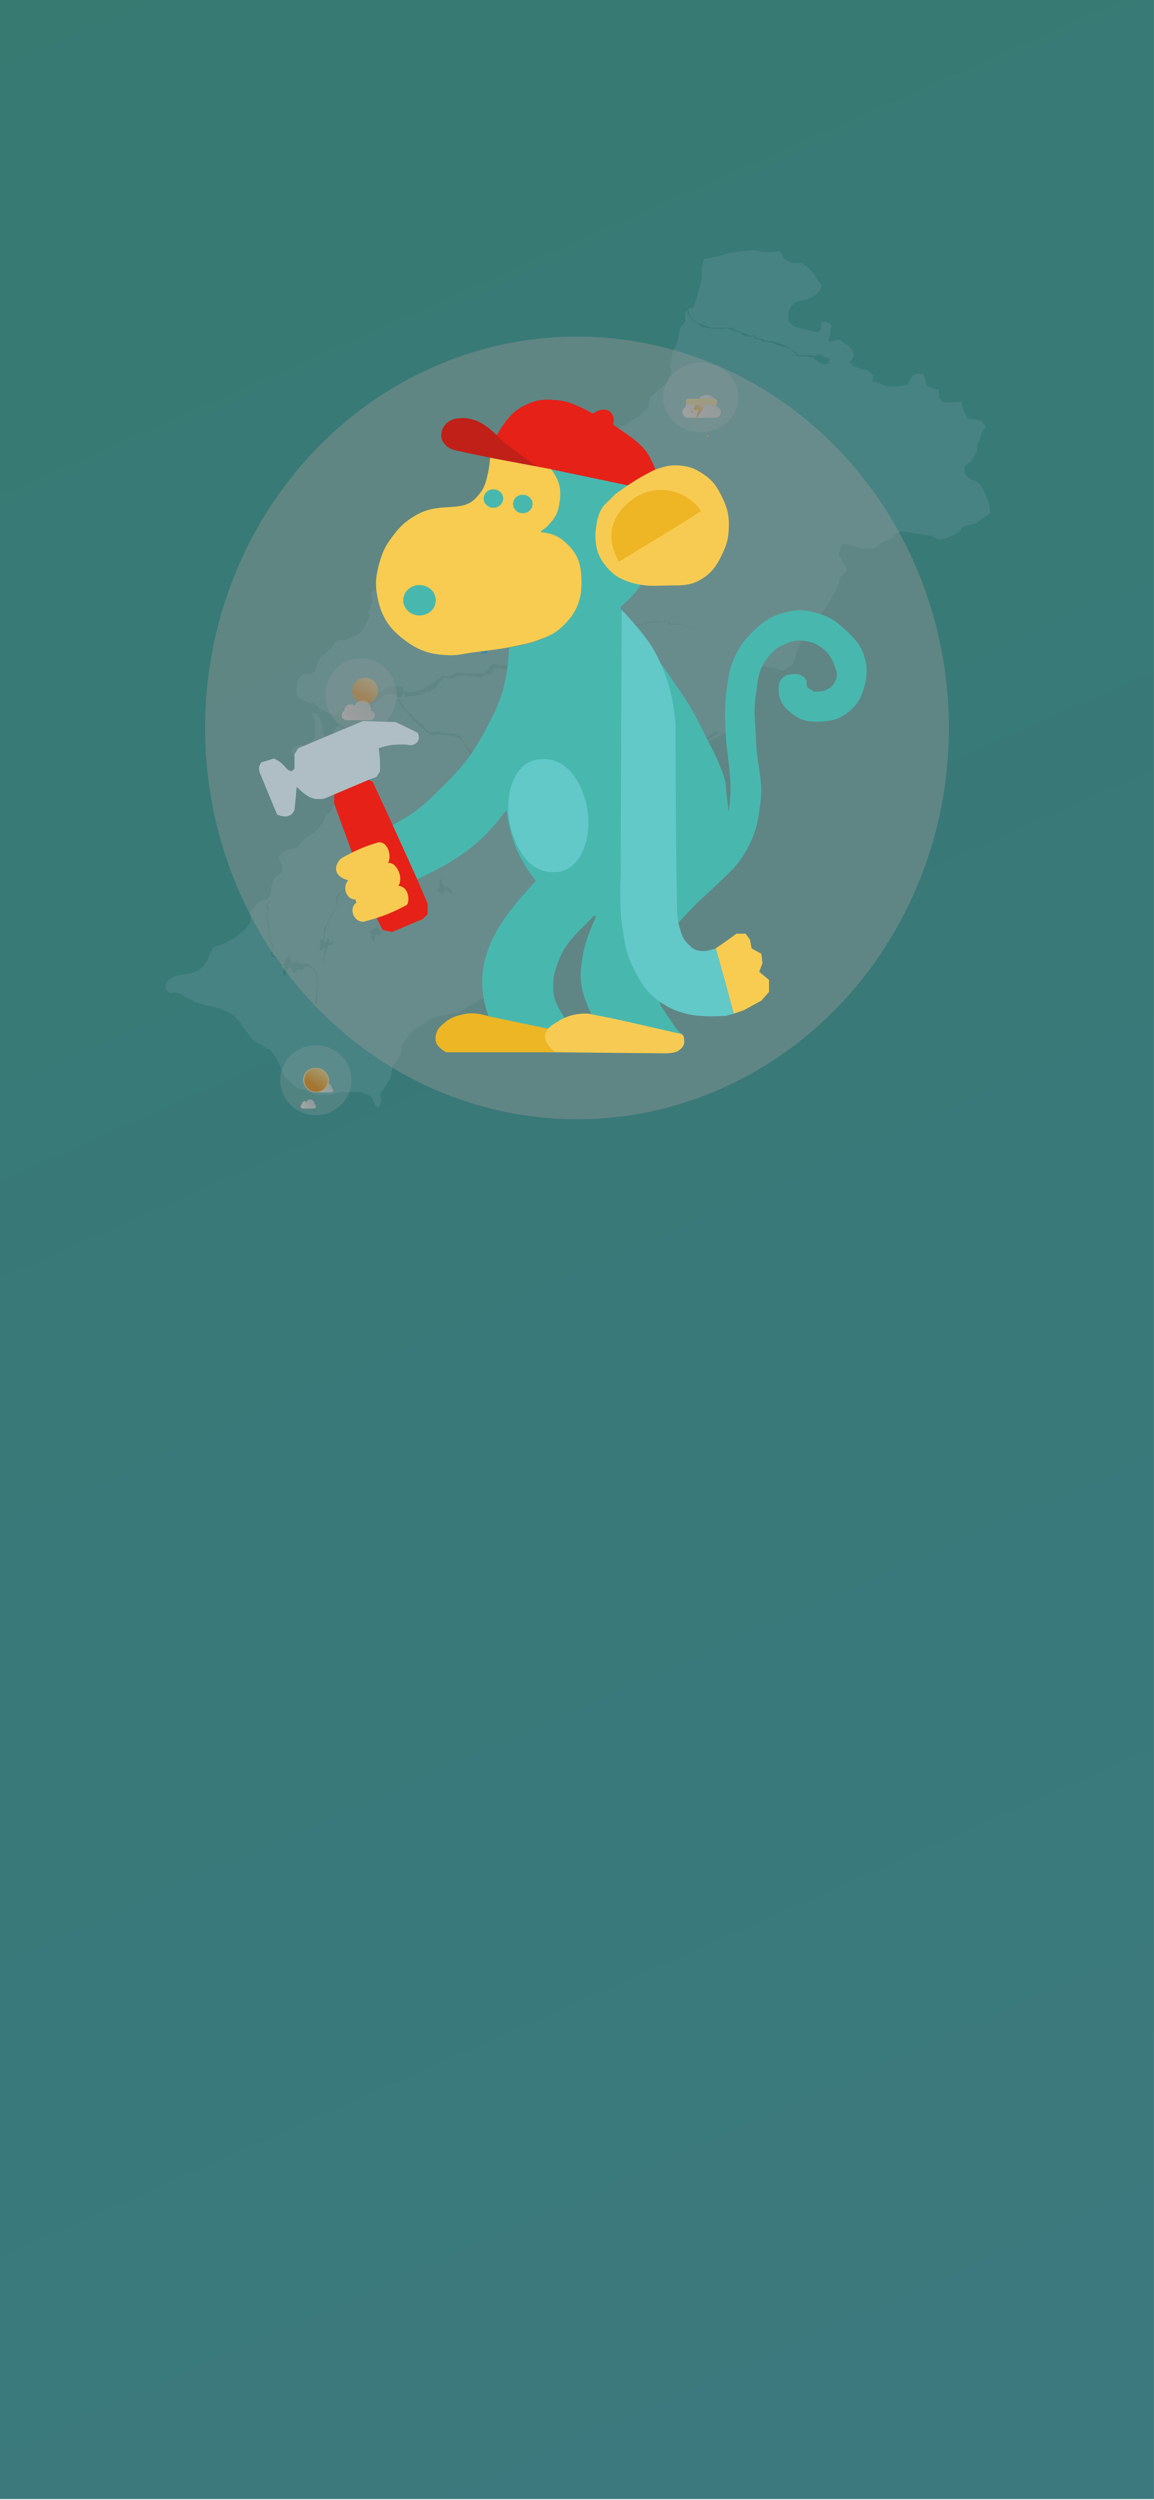 <svg width="844" height="1827" viewBox="0 0 844 1827" fill="none" xmlns="http://www.w3.org/2000/svg">
<rect width="843.913" height="1826.31" fill="url(#paint0_linear_18_418)"/>
<path d="M272.018 802.367C272.591 803.512 273.689 806.186 274.167 807.379L276.315 809.528C277.509 808.096 279.609 804.658 278.463 802.367C277.318 800.075 278.941 797.592 279.896 796.638L285.625 788.044L287.057 779.451L292.786 770.857L294.218 762.98L302.096 752.954L307.825 749.374L314.986 744.361L322.147 742.212L335.037 740.064L340.766 736.483L352.94 730.038L360.102 727.89C363.682 729.083 371.13 732.043 372.276 734.335C373.421 736.627 377.05 739.109 378.721 740.064C379.676 739.348 381.872 737.199 383.017 734.335C384.45 730.754 393.043 727.89 395.192 725.741C396.91 724.023 398.772 721.683 399.488 720.729C396.862 720.013 391.324 718.58 390.179 718.58C388.746 718.58 381.585 718.58 380.153 717.148C378.721 715.716 383.017 710.703 383.017 708.555C383.017 706.836 383.972 703.542 384.45 702.109C383.972 699.006 383.017 691.94 383.017 688.503C383.017 684.207 384.45 674.897 384.45 673.465V668.452L388.746 664.155L395.192 660.574C397.34 659.62 401.78 657.423 402.353 656.278L405.217 650.549C405.933 648.4 407.509 644.104 408.082 644.104C408.798 644.104 419.54 639.091 420.256 639.091C420.829 639.091 426.701 637.658 429.565 636.942L438.875 641.955C441.023 640.284 445.463 636.942 446.036 636.942C446.609 636.942 454.391 632.646 458.21 630.497L461.791 624.768L465.372 617.607C464.894 616.175 463.51 613.167 461.791 612.594C460.072 612.021 456.301 607.581 454.63 605.433V599.704V586.098V580.369C454.63 578.65 456.062 573.923 456.778 571.775C457.733 570.582 459.929 568.051 461.075 567.478C462.507 566.762 465.372 563.182 465.372 561.033C465.372 559.315 464.417 555.066 463.939 553.156C464.178 551.485 464.799 548 465.372 547.427C466.088 546.711 463.939 539.55 463.939 538.117C463.939 536.685 461.075 522.363 461.075 520.93C461.075 519.785 462.984 521.408 463.939 522.363L471.817 526.659L476.83 530.24C479.217 532.866 484.277 538.404 485.423 539.55C486.569 540.695 489.72 543.369 491.152 544.562C495.21 546.233 503.613 549.575 504.758 549.575H511.203L512.636 544.562L526.242 538.117L533.403 533.105C536.745 529.524 543.572 522.076 544.145 520.93C544.861 519.498 544.861 510.905 543.429 509.472C542.283 508.327 542.952 500.879 543.429 497.298L546.293 490.137L555.603 486.556C558.945 487.034 565.915 487.989 567.061 487.989C568.493 487.989 570.642 490.137 572.074 490.137C573.22 490.137 577.803 486.795 579.951 485.124C580.906 482.498 582.816 476.96 582.816 475.815C582.816 474.669 586.635 468.176 588.545 465.073L589.977 460.776L598.57 451.467L602.151 446.454C604.299 443.35 609.169 435.855 611.461 430.699C612.893 427.118 613.609 427.118 613.609 424.254C613.609 421.389 618.622 418.525 619.338 417.092C620.054 415.66 614.325 407.067 613.609 406.351C613.036 405.778 614.803 400.383 615.757 397.757H620.054L630.08 400.622H638.673C640.822 400.622 642.97 397.757 645.118 396.325C647.267 394.893 652.996 394.177 654.428 391.312C655.574 389.02 658.725 388.448 660.157 388.448L670.183 389.88C673.286 390.357 679.636 391.312 680.208 391.312C680.925 391.312 684.505 393.46 686.654 394.177C688.372 394.749 694.054 392.506 696.679 391.312C698.828 390.357 703.124 388.018 703.124 386.299C703.124 384.151 714.582 382.719 714.582 382.002C714.582 381.43 720.789 377.467 723.892 375.557V370.545C722.937 366.725 720.311 358.227 717.447 354.79C713.866 350.493 710.286 351.209 708.853 349.777C707.708 348.631 705.989 346.435 705.273 345.48V341.183L710.286 336.887L714.582 329.725V325.429C715.537 323.28 717.447 318.697 717.447 317.551C717.447 316.405 719.834 313.255 721.027 311.823L717.447 307.526C715.299 307.048 710.572 306.094 708.853 306.094C706.705 306.094 706.705 302.513 705.273 301.081C703.841 299.648 703.841 295.352 703.124 293.919C702.552 292.774 701.453 293.442 700.976 293.919H696.679H689.518L686.654 290.339V284.61H684.505C682.118 283.894 677.344 282.175 677.344 281.029C677.344 279.597 676.628 276.732 675.912 274.584C675.339 272.865 671.854 272.913 670.183 273.152L667.318 274.584L663.738 281.029L656.576 282.461H648.699C646.073 281.268 640.392 278.881 638.673 278.881C636.955 278.881 637.957 277.449 638.673 276.732V274.584C637.241 273.152 634.09 270.287 632.944 270.287C631.512 270.287 626.499 268.855 624.351 267.423C622.632 266.277 621.725 265.036 621.486 264.558C622.441 263.604 624.351 261.264 624.351 259.545C624.351 257.397 622.919 255.965 621.486 253.816C620.054 251.668 617.906 251.668 615.757 249.52C613.609 247.372 610.028 249.52 607.164 249.52C604.299 249.52 607.164 246.655 607.164 243.075C607.164 239.494 609.312 238.062 607.164 236.629C605.445 235.484 602.151 235.197 600.719 235.197V239.494L598.57 243.075C593.796 241.881 583.962 239.494 582.816 239.494C581.384 239.494 578.521 236.631 577.088 235.199L577.087 235.197C575.655 233.765 577.087 228.036 577.087 226.604C577.087 225.458 579.951 222.307 581.384 220.875C583.771 220.397 589.261 219.156 592.125 218.01C595.706 216.578 600.003 212.281 600.719 210.133C601.292 208.414 599.525 206.552 598.57 205.836C597.377 203.688 594.703 199.105 593.558 197.959C592.412 196.813 588.306 193.662 586.396 192.23H579.951C578.805 192.23 575.177 190.32 573.506 189.366L570.642 183.637C566.584 184.114 557.895 184.782 555.603 183.637C552.739 182.204 544.145 183.637 541.997 183.637C539.848 183.637 529.107 185.785 527.674 186.501C526.528 187.074 518.603 188.649 514.784 189.366L513.352 195.095V202.256C513.352 205.12 511.203 210.849 510.487 214.43C509.914 217.294 507.862 222.785 506.907 225.172H504.758L501.178 228.036V235.197C500.223 236.152 498.17 238.348 497.597 239.494C496.881 240.926 496.165 247.371 495.449 249.52C494.733 251.668 491.152 258.113 491.152 261.694C491.152 265.275 489.72 266.707 489.72 267.423C489.72 267.996 490.675 270.526 491.152 271.72C490.436 273.629 488.86 277.735 488.288 278.881C487.715 280.027 479.455 286.997 475.397 290.339L473.965 298.216C471.339 300.603 465.658 305.521 463.939 306.094C461.791 306.81 457.494 311.106 454.63 311.823C451.765 312.539 446.752 318.268 444.604 318.984C442.456 319.7 435.294 328.293 433.862 331.158C432.716 333.449 435.294 332.113 436.727 331.158H443.172C445.463 331.158 446.514 333.545 446.752 334.738C445.559 335.455 442.599 336.887 440.307 336.887C438.016 336.887 436.965 338.797 436.727 339.751C434.578 340.706 429.852 342.616 428.133 342.616C426.414 342.616 423.598 344.525 422.404 345.48C419.062 346.435 412.235 348.631 411.662 349.777C411.089 350.923 408.559 352.642 407.366 353.358C404.262 356.222 397.77 362.094 396.624 362.667C395.478 363.24 389.463 368.158 386.598 370.545L382.301 375.557L386.598 380.57V386.299H383.734L382.301 384.867L376.572 388.448C374.185 391.312 368.838 397.184 366.547 397.757C364.255 398.33 356.998 402.77 353.656 404.919L346.495 410.648L340.766 416.376L336.469 421.389L321.431 427.118L316.418 432.131L309.257 434.28H302.812L296.367 435.712L296.798 439.292L296.367 443.589C295.173 444.067 292.499 445.021 291.354 445.021C290.208 445.021 290.876 443.589 291.354 442.873C291.831 441.68 292.499 438.863 291.354 437.144C290.208 435.425 288.967 437.86 288.489 439.292H279.18C282.76 439.292 282.76 436.858 282.76 435.712C282.76 434.566 276.554 431.893 273.451 430.699L271.302 434.28L272.734 440.725L271.302 441.441C271.302 442.634 271.016 445.308 269.87 446.454C268.724 447.599 269.393 448.363 269.87 448.602V451.467L267.006 457.195C265.573 460.06 264.857 460.776 263.425 462.208C261.993 463.641 261.277 464.357 258.412 465.073C255.548 465.789 254.831 467.937 249.819 467.937C244.806 467.937 244.806 470.802 243.373 472.234L243.373 472.234C241.941 473.667 239.793 475.815 235.496 479.395C231.199 482.976 232.632 487.989 230.483 490.137C228.335 492.286 227.619 493.002 224.754 492.286C221.89 491.569 220.458 494.434 219.025 495.15C217.593 495.866 217.593 499.447 216.971 501.595C216.349 503.743 216.877 504.46 216.971 507.324C217.066 510.189 217.593 509.472 220.458 510.905C223.322 512.337 224.754 513.769 227.619 513.769C230.483 513.769 232.632 516.634 233.348 517.35C234.064 518.066 241.941 522.363 244.806 522.363C247.67 522.363 249.819 520.214 251.967 520.214C254.115 520.214 254.831 518.782 258.412 516.634C261.993 514.485 264.857 511.686 269.87 509.472C274.883 507.259 275.599 507.324 279.18 505.176C282.76 503.027 284.909 501.595 286.341 501.595H292.786C293.932 501.595 295.173 503.982 295.65 505.176C295.65 506.369 295.078 508.9 292.786 509.472C289.921 510.189 290.638 507.324 289.921 507.324H286.341H282.76L277.031 510.905L273.451 513.769C273.212 514.485 272.448 516.49 271.302 518.782C270.156 521.074 268.915 520.692 268.438 520.214L267.006 523.795C266.289 525.943 264.571 530.526 263.425 531.672C261.993 533.105 258.412 535.969 249.819 531.672C246.238 528.808 246.954 531.672 244.806 533.105C242.657 534.537 244.806 538.117 243.373 539.55C241.941 540.982 241.941 540.982 238.361 538.117C234.78 535.253 236.928 534.537 235.496 530.24C234.064 525.943 234.064 525.227 232.632 522.363C231.486 520.071 228.812 521.408 227.619 522.363C228.574 523.079 230.483 524.941 230.483 526.659V535.969C230.483 539.549 229.051 540.266 227.619 542.414C226.187 544.562 223.322 545.278 220.458 544.562C218.166 543.989 214.729 546.233 213.296 547.427L214.729 553.156L216.161 556.02L220.458 558.169L220.459 558.169C221.892 558.886 226.187 561.033 227.619 561.033C229.051 561.033 233.348 563.182 235.496 563.182C237.644 563.182 241.941 562.466 244.806 561.033C247.097 559.887 249.103 560.556 249.819 561.033V564.614C250.535 565.807 252.54 568.624 254.831 570.343C256.264 568.911 258.412 568.194 263.425 564.614C267.435 561.749 267.483 564.375 267.006 566.046C266.289 567.478 264.857 570.629 264.857 571.775C264.857 572.921 263.902 576.072 263.425 577.504L264.857 580.369V586.098C264.857 587.243 260.56 588.007 258.412 588.246C257.696 585.859 255.977 580.369 254.831 577.504C253.686 574.64 252.444 574.401 251.967 574.64L249.819 577.504L246.954 582.517C246.238 583.71 244.519 586.814 243.373 589.678C241.941 593.259 241.225 593.975 239.793 594.691C238.36 595.407 237.644 599.704 235.496 602.568C233.348 605.433 228.335 609.73 224.754 611.878C221.174 614.026 219.741 617.607 217.593 619.039C215.875 620.185 211.148 620.949 209 621.188C207.329 622.62 203.987 625.771 203.987 626.917C203.987 628.349 206.135 631.213 206.135 632.646V636.942C206.135 638.088 203.271 639.807 201.838 640.523C201.361 641.239 200.263 642.958 199.69 644.104C198.974 645.536 198.258 648.4 198.258 650.549C198.258 652.697 196.109 657.71 194.677 657.71H191.813C190.858 658.426 188.805 660.001 188.232 660.574C187.659 661.147 184.651 664.632 183.219 666.303V673.465C183.219 675.756 177.49 680.626 174.626 682.774L172.477 684.923L166.032 688.503C164.6 689.219 161.163 690.795 158.871 691.368C156.007 692.084 156.006 692.8 154.574 694.948C153.142 697.097 153.142 697.813 152.426 700.677C151.71 703.542 149.561 703.542 149.561 704.974C149.561 706.406 147.413 707.122 145.981 708.555C144.835 709.7 142.161 710.464 140.968 710.703C138.82 711.18 133.664 712.278 130.226 712.851C125.929 713.567 123.065 716.432 121.633 718.58C120.487 720.299 121.155 722.638 121.633 723.593L124.497 725.741C125.452 725.503 127.935 725.169 130.226 725.741C133.091 726.458 133.807 727.174 134.523 727.89C135.239 728.606 139.536 730.038 140.968 731.47C142.4 732.903 145.981 732.903 149.561 734.335C153.142 735.767 153.858 735.051 158.871 736.483C163.884 737.916 164.6 738.632 167.465 740.064C170.329 741.496 173.194 744.361 174.626 745.793C176.058 747.225 176.058 747.941 176.774 749.374C177.49 750.806 181.071 754.386 183.219 757.967C184.938 760.831 188.71 762.502 190.38 762.98C191.813 764.173 194.964 766.56 196.109 766.56C197.255 766.56 198.019 767.515 198.258 767.993C199.213 769.425 201.266 772.433 201.838 773.006C202.411 773.578 203.509 776.109 203.987 777.302C204.703 778.735 206.135 781.885 206.135 783.031C206.135 784.177 208.045 786.851 209 788.044C211.387 790.193 216.447 794.633 217.593 795.205C218.739 795.778 221.412 796.399 222.606 796.638C225.232 797.831 231.056 800.218 233.348 800.218H241.225C243.851 799.502 249.246 798.07 249.819 798.07H262.709C264.857 798.07 271.302 800.934 272.018 802.367Z" fill="#63C8C8"/>
<path d="M606.448 265.274V264.558L607.164 262.41C606.686 262.41 605.588 262.267 605.015 261.694C604.299 260.978 602.151 260.978 602.151 260.262C602.151 259.689 600.241 259.068 599.286 258.829L595.706 260.262L592.841 259.545H587.828L583.532 259.545L582.1 257.397L580.667 256.681L577.087 253.816L570.642 250.952L568.493 250.236L564.913 249.52L559.184 248.804L558.467 248.087L556.319 247.371H554.887L552.738 246.655V245.939L551.306 245.223H548.442L546.293 244.507C545.339 244.029 543.286 243.075 542.713 243.075C541.997 243.075 540.564 241.642 539.132 241.642C537.986 241.642 537.222 240.688 536.984 240.21L534.835 239.494H530.539H527.674H522.661H519.797L514.784 237.346L511.919 236.629L508.339 234.481L505.474 232.333L504.758 231.617L504.042 229.468V227.32L503.326 226.604L502.61 227.32V228.036L503.326 229.468L504.758 232.333L505.474 233.049C505.952 233.526 507.05 234.481 507.623 234.481C508.339 234.481 509.055 235.197 509.771 235.913C510.487 236.629 511.919 238.062 513.352 238.778C514.784 239.494 514.784 238.778 516.932 239.494C519.081 240.21 519.081 240.21 520.513 240.21L524.81 240.21H529.106C529.823 240.21 531.971 239.494 532.687 240.21C533.403 240.926 535.552 240.926 536.268 241.642C536.984 242.359 540.564 243.075 541.281 243.075C541.997 243.075 541.997 244.507 542.713 244.507C543.429 244.507 544.861 245.939 545.577 245.939H549.158H551.306C552.022 245.939 551.306 246.655 552.022 247.371C552.738 248.088 553.455 248.088 554.887 248.088C556.319 248.088 557.035 249.52 557.751 249.52C558.467 249.52 562.764 250.236 563.48 250.236C564.196 250.236 564.913 250.236 565.629 250.952C566.345 251.668 567.061 250.952 567.777 251.668C568.493 252.384 569.925 252.384 571.358 253.1C572.79 253.817 573.506 253.817 574.938 253.817C576.371 253.817 577.087 254.533 577.803 255.249C578.519 255.965 579.235 255.965 579.951 256.681C580.667 257.397 580.667 258.113 581.383 258.113C581.956 258.113 582.1 259.068 582.1 259.545C582.577 259.784 583.675 260.262 584.248 260.262H585.68H588.545C589.118 260.262 591.648 260.739 592.841 260.978H594.99C595.228 261.216 595.706 261.837 595.706 262.41C595.706 262.983 596.661 263.126 597.138 263.126L599.286 265.274L601.435 265.991H604.299L606.448 265.274Z" fill="#49B8B1"/>
<path d="M376.572 487.273L377.288 487.989V485.841L378.005 484.408L379.437 482.976H380.869C381.824 482.976 383.733 483.119 383.733 483.692C383.733 484.265 385.166 483.931 385.882 483.692H388.03L391.611 482.26L395.191 480.112L399.488 478.679L401.637 480.112V478.679C402.353 477.963 403.785 476.388 403.785 475.815C403.785 475.242 404.74 474.144 405.217 473.666L408.082 472.234L409.514 469.37V467.937L410.946 465.789C411.185 465.073 411.519 463.641 410.946 463.641C410.23 463.641 410.23 462.925 409.514 462.208C408.798 461.492 409.514 460.776 408.798 460.06C408.225 459.487 409.037 458.867 409.514 458.628L411.662 455.047H413.811L415.959 455.763C416.675 456.241 418.251 457.196 418.824 457.196C419.396 457.196 420.494 457.673 420.972 457.912L423.836 457.196L425.985 456.48L427.417 455.763L430.998 455.047C431.952 454.57 434.149 453.615 435.294 453.615C436.727 453.615 439.591 453.615 440.307 454.331C441.023 455.047 442.456 454.331 443.172 455.047C443.888 455.763 447.468 455.763 448.185 455.763H451.765L457.494 456.48L459.643 457.196H461.791H465.372H467.52H468.952L471.817 455.763C473.488 455.525 476.973 455.047 477.546 455.047C478.118 455.047 480.649 454.57 481.842 454.331H483.275H486.139H487.571C488.049 454.57 489.004 455.19 489.004 455.763C489.004 456.336 489.958 456.48 490.436 456.48H492.584H496.165L499.745 457.196C500.223 457.434 501.321 457.912 501.894 457.912C502.467 457.912 503.565 458.867 504.042 459.344L504.758 458.628L501.178 457.196C499.745 456.718 496.738 455.763 496.165 455.763H490.436L489.72 454.331C488.526 453.854 485.996 453.042 485.423 453.615C484.707 454.331 481.842 453.615 481.126 453.615C480.41 453.615 477.546 454.331 476.829 454.331C476.257 454.331 473.726 454.809 472.533 455.047L468.952 456.48H463.939H461.791C461.075 456.241 459.643 455.62 459.643 455.047C459.643 454.474 458.21 454.331 457.494 454.331H455.346C454.63 454.092 453.197 453.472 453.197 452.899C453.197 452.326 450.81 452.66 449.617 452.899L446.752 452.183H441.739C441.023 452.183 439.591 450.034 439.591 449.318C439.591 448.745 440.546 449.08 441.023 449.318C441.978 449.08 444.317 448.459 446.036 447.886C447.755 447.313 449.139 446.692 449.617 446.454L448.901 445.738H446.036H443.888L440.307 447.17C440.068 446.931 439.448 446.454 438.875 446.454C438.302 446.454 436.727 445.022 436.01 444.305L434.578 445.738C434.101 446.215 433.003 447.456 432.43 448.602C431.857 449.748 431.714 450.512 431.714 450.751C430.998 451.467 429.422 452.899 428.849 452.899C428.133 452.899 426.701 453.615 425.985 453.615C425.412 453.615 423.359 454.092 422.404 454.331L420.972 453.615H418.824L416.675 452.899L415.959 452.183L413.811 450.751H412.378L410.23 452.183L409.514 452.899L408.082 454.331L406.649 455.763C406.411 456.241 405.79 457.196 405.217 457.196C404.501 457.196 403.785 460.06 403.785 460.776C403.785 461.492 403.785 462.208 404.501 462.925C405.217 463.641 405.933 463.641 405.933 464.357C405.933 464.93 406.411 465.55 406.649 465.789V466.505L405.217 467.937L403.069 470.802L401.637 472.234L399.488 474.383L398.772 475.099H396.624L395.191 474.383H393.759C393.282 475.099 392.327 476.674 392.327 477.247C392.327 477.82 391.85 477.486 391.611 477.247L389.462 477.963L387.314 479.395L386.598 480.828L385.882 482.26V482.976H383.733L380.153 482.26H378.721L378.005 482.976L377.288 485.124L376.572 487.273Z" fill="#49B8B1"/>
<path d="M295.65 508.757L296.367 505.176L298.515 505.892C299.947 505.892 303.098 505.749 304.244 505.176C305.676 504.46 308.541 504.46 309.257 503.744C309.83 503.171 311.883 502.073 312.837 501.595L317.134 498.731C317.134 498.731 319.282 497.299 319.999 496.582C320.571 496.01 322.624 494.434 323.579 493.718L328.592 494.434L330.024 493.718L332.173 492.286C333.605 492.047 336.613 491.57 337.186 491.57C337.902 491.57 340.766 492.286 342.198 492.286C343.631 492.286 350.792 491.57 352.94 492.286C355.089 493.002 355.805 490.853 356.521 490.137C357.094 489.564 358.192 487.512 358.669 486.557L361.534 485.125C362.489 485.602 364.541 486.557 365.114 486.557H371.559H375.856L380.153 490.853C380.869 491.808 382.444 493.861 383.017 494.434L385.166 496.582H390.179C390.895 497.06 392.327 498.158 392.327 498.731C392.327 499.447 396.624 500.879 398.056 501.595C399.202 502.168 400.92 504.221 401.637 505.176C402.83 505.653 405.217 506.751 405.217 507.324C405.217 507.897 406.649 508.995 407.366 509.473C409.991 510.666 415.386 513.053 415.959 513.053C416.675 513.053 419.54 512.337 420.972 512.337C422.404 512.337 425.985 511.621 426.701 511.621H433.146H436.727C437.872 511.621 438.636 510.666 438.875 510.189L445.32 509.473L448.901 511.621C449.617 512.098 451.192 513.197 451.765 513.769C452.338 514.342 453.914 514.963 454.63 515.202H460.359H466.804L470.384 513.053C471.101 513.531 472.676 514.486 473.249 514.486C473.965 514.486 471.817 515.918 471.101 515.918C470.528 515.918 469.43 517.35 468.952 518.066L467.52 519.498L468.952 520.931L471.817 523.795L475.397 525.227L479.694 528.092L480.41 530.956C480.888 531.195 481.986 531.816 482.558 532.389C483.131 532.962 484.707 533.582 485.423 533.821L488.287 535.253L492.584 537.401L495.449 540.266C496.165 540.982 497.597 543.13 498.313 543.847L500.462 545.995C501.178 546.711 504.758 545.995 505.474 545.995C506.191 545.995 508.339 544.563 508.339 543.847C508.339 543.274 508.816 541.698 509.055 540.982L513.352 540.266C515.023 539.55 518.508 537.974 519.081 537.401C519.654 536.829 521.707 535.253 522.661 534.537H525.526L524.094 536.685L520.513 538.834L511.92 543.847L509.771 547.427L504.042 548.143L498.313 546.711C496.881 545.518 494.016 542.987 494.016 542.414C494.016 541.841 492.107 541.221 491.152 540.982L488.287 538.834L483.275 535.969L478.978 531.673L476.829 528.808L467.52 523.079L465.372 521.647L462.507 518.782L460.359 519.498V524.511L461.075 529.524L460.359 534.537L462.507 538.118L463.223 541.698V543.847V547.427L462.507 548.143H461.075L459.643 543.847L458.21 538.118V529.524L458.926 520.931V518.066L455.346 516.634L449.617 515.918L446.752 513.053C446.036 512.815 444.461 512.337 443.888 512.337C443.172 512.337 438.875 514.486 438.159 514.486H436.01H429.565L425.269 515.202H415.959L415.243 514.486C414.288 514.247 412.235 513.769 411.662 513.769C410.946 513.769 406.649 511.621 405.933 511.621C405.36 511.621 402.83 509.234 401.637 508.041C401.637 508.041 398.056 506.608 398.056 505.892C398.056 505.176 396.624 504.46 395.908 503.744L393.043 500.879L390.179 499.447H387.314L384.45 498.731L379.437 495.866V493.718L376.572 490.853L375.14 489.421H371.559L367.263 488.705L363.682 487.989L360.818 488.705V490.853L357.953 493.002L353.656 493.718L351.508 495.15L346.495 494.434C345.063 494.434 342.055 494.291 341.482 493.718C340.766 493.002 337.902 493.718 337.186 493.718C336.613 493.718 334.56 494.195 333.605 494.434L331.457 495.866H328.592C328.019 495.866 326.444 495.389 325.728 495.15L324.295 495.866L321.431 498.731C320.715 499.447 319.999 500.879 319.282 501.595C318.566 502.312 317.85 503.744 317.134 503.744C316.561 503.744 315.463 504.699 314.986 505.176L313.553 505.892L311.405 505.176L309.257 506.608L307.824 508.041H304.96L302.095 508.757H299.231L296.367 509.473L295.65 508.757Z" fill="#49B8B1"/>
<path d="M238.361 703.542L239.077 704.974L237.644 703.542L236.212 701.393L236.928 699.245V697.097L237.644 694.232V692.084L235.496 694.232L233.348 694.948L234.064 692.084V689.219V686.355H235.496L236.928 687.071V682.774V679.193L239.077 674.897L241.225 670.6L243.373 667.019L246.238 662.723V659.858L245.522 655.561L247.67 653.413L250.535 651.265L253.399 649.832L254.831 646.968V642.671L257.696 641.239H260.56L262.709 639.807L264.141 637.658L267.005 636.942L270.586 636.226H273.451L274.167 632.645L274.883 628.349V624.768L274.167 622.62L271.302 617.607L268.438 612.594L270.586 609.013V605.433L269.87 601.852V598.272L267.722 596.839L264.141 597.555L261.993 596.839L260.56 594.691V592.543L262.709 591.11L261.993 589.678L260.56 588.962L262.709 588.246L264.141 590.394L261.993 593.975L264.141 596.839L267.005 596.123L270.586 597.555V601.136L271.302 604.717V609.013L269.154 612.594L272.018 617.607C272.973 618.8 274.883 621.331 274.883 621.904C274.883 622.477 275.36 625.007 275.599 626.2L274.883 631.213V636.226C274.405 636.465 273.307 636.942 272.734 636.942H269.154L264.141 638.374L262.709 641.239L256.98 641.955C256.741 642.671 256.264 644.247 256.264 644.82C256.264 645.392 255.786 647.923 255.547 649.116L252.683 651.265L250.535 651.981L248.386 653.413L246.954 656.994V662.007L244.09 667.019L239.793 674.181L238.361 678.477L237.644 682.774V687.787L238.361 688.503L239.077 685.639L241.225 686.355L240.509 687.787V689.219L241.941 688.503L243.373 687.787L244.09 689.219L242.657 690.651H241.225H239.793V692.084L239.077 693.516L238.361 695.664L237.644 697.813L236.928 700.677L237.644 702.826L238.361 703.542Z" fill="#49B8B1"/>
<path d="M445.32 616.891L442.456 617.607H441.023L440.307 616.175V615.459H441.739L442.456 614.743L441.739 613.31H441.023H438.875L437.443 612.594V611.878V610.446L438.875 609.73V609.014L437.443 608.297L436.01 607.581L436.727 606.865V605.433L437.443 604.717H438.875L439.591 606.149L441.023 608.297L443.172 609.73V611.162L444.604 611.878L446.752 612.594V614.026V614.743V616.891H445.32Z" fill="#49B8B1"/>
<path d="M274.167 687.787V689.219L272.018 687.071L271.302 685.639V683.49V681.342L269.154 680.626L271.302 679.91L273.451 678.477L276.315 677.761L277.747 679.91L279.18 681.342L278.464 682.774L276.315 683.49L274.883 682.774L274.167 684.922V687.787Z" fill="#49B8B1"/>
<path d="M374.424 563.898L370.843 564.614H368.695L365.831 568.911L361.534 570.343L359.385 569.627L357.237 568.194L355.805 566.046L350.076 561.033L347.928 556.736L343.631 550.291L340.766 546.711L338.618 541.698L335.037 538.833L328.592 537.401L322.147 536.685L315.702 537.401L312.121 535.253L307.825 530.956L302.812 526.659L298.515 521.646L294.934 518.066L292.786 515.201L290.638 510.188L292.07 510.905L292.786 512.337L296.367 518.066C298.515 519.975 302.812 523.938 302.812 524.511C302.812 525.227 309.257 529.524 309.973 530.956C310.546 532.102 312.599 534.298 313.554 535.253L320.715 534.537L325.012 535.969H329.308C330.454 535.969 334.56 536.924 336.47 537.401C336.947 538.356 338.045 540.409 338.618 540.982C339.334 541.698 340.766 545.995 341.482 545.995C342.055 545.995 343.153 547.427 343.631 548.143L347.211 551.724L347.928 555.304L351.508 560.317L355.089 563.182L357.237 566.046L358.669 568.911H363.682L365.114 567.478L368.695 563.182L369.411 561.749H372.276L375.856 560.317H383.734C384.307 560.317 386.837 559.362 388.03 558.885L391.611 556.736L397.34 553.872L401.637 552.44L405.933 551.007L412.379 550.291L416.675 549.575L418.108 551.724L420.972 552.44L423.837 555.304L424.553 558.169C424.791 558.885 425.412 560.46 425.985 561.033C426.558 561.606 426.701 562.704 426.701 563.182L428.849 565.33C429.422 565.903 430.043 567.001 430.282 567.478H428.849L426.701 565.33L423.837 562.465C423.264 561.893 423.12 558.407 423.12 556.736L420.972 556.02C420.256 555.543 418.824 554.445 418.824 553.872C418.824 553.299 417.391 552.201 416.675 551.724L413.811 552.44L411.662 551.724L404.501 552.44L401.637 553.872L398.772 555.304L394.476 558.169L395.192 558.885L396.624 561.033L395.192 561.749L393.759 559.601H390.895L386.598 561.033L383.734 561.749L385.166 563.898L388.03 565.33L390.895 568.194L390.179 568.911L385.882 566.046L381.585 562.465L379.437 563.182L374.424 563.898Z" fill="#49B8B1"/>
<path d="M361.534 548.143L362.25 546.711C362.727 546.234 363.825 545.279 364.398 545.279C365.114 545.279 366.546 544.563 367.263 543.846C367.836 543.274 369.888 543.13 370.843 543.13H373.708V541.698L376.572 540.266L379.437 539.55L382.301 537.401L380.153 538.117L375.856 539.55L372.275 540.982L367.263 542.414L364.398 543.846H360.817L359.385 545.279L360.101 547.427L361.534 548.143Z" fill="#49B8B1"/>
<path d="M292.786 607.581L288.489 604.717L287.773 604.001L289.921 602.569L292.786 601.852L293.502 600.42H292.07L289.205 601.136L286.341 602.569L283.476 603.285L284.192 604.001L285.625 605.433L287.773 607.581L289.205 609.014L292.07 609.73L294.218 609.014L292.786 607.581Z" fill="#49B8B1"/>
<path d="M282.044 630.497L278.464 629.065L281.328 627.633L284.192 626.917H287.773V629.065H286.341L282.044 630.497Z" fill="#49B8B1"/>
<path d="M289.921 649.116L288.489 647.684L289.205 646.968H289.921H291.354L294.218 648.4L296.366 649.116L295.65 649.833L294.218 650.549L292.786 651.981L291.354 652.697L290.638 651.265L289.921 649.116Z" fill="#49B8B1"/>
<path d="M321.431 644.82L322.147 641.955V641.239L322.863 641.955L323.579 645.536L324.295 648.4H326.444H327.876L329.308 649.832L330.741 651.981L329.308 652.697L328.592 651.981L326.444 649.832L325.012 651.265L324.295 652.697L322.863 654.129L320.715 651.981L319.283 650.549L321.431 648.4V646.968V644.82Z" fill="#49B8B1"/>
<path d="M194.677 661.291L196.109 659.142L196.825 658.426L197.541 659.142L196.109 659.859L195.393 661.291L196.825 664.871L196.109 666.304L195.393 669.168V671.316L196.825 675.613L197.541 680.626L196.825 683.491V686.355L198.258 688.503L199.69 689.936L200.406 692.084L199.69 694.232L198.974 697.097L200.406 698.529L202.554 699.245L203.987 700.678L204.703 703.542L206.851 704.974H208.283V702.11L208.999 699.961L211.864 698.529L212.58 700.678V703.542H214.012L216.877 702.11L217.593 703.542L220.457 704.258H224.754L226.903 705.69L229.767 707.839L231.915 711.419V715.716L232.632 721.445L231.915 727.89V732.187V733.619L230.483 732.903L231.199 726.458L231.915 718.581L231.199 711.419L229.051 707.839L226.903 707.123L224.754 706.407L221.89 707.123V708.555H220.457H218.309L216.877 709.271L215.445 711.419C214.967 710.942 214.012 709.844 214.012 709.271C214.012 708.698 212.103 707.123 211.148 706.407C210.67 707.123 209.716 708.698 209.716 709.271C209.716 709.844 208.761 711.897 208.283 712.852H207.567L206.851 710.703L208.283 706.407L206.851 705.69L204.703 704.974L203.27 700.678L201.122 699.961L198.974 699.245L198.258 697.097L199.69 693.516L198.974 690.652L196.825 687.787L196.109 684.923L196.825 681.342L196.109 677.045L195.393 674.181L194.677 668.452L196.109 665.587L195.393 664.155L194.677 661.291Z" fill="#49B8B1"/>
<g filter="url(#filter0_f_18_418)">
<rect x="434.787" y="382.198" width="24.631" height="23.194" rx="11.597" fill="#FFEF9A"/>
</g>
<path d="M457.776 395.643C457.776 401.537 452.997 406.316 447.102 406.316C441.208 406.316 436.429 401.537 436.429 395.643C436.429 389.748 441.208 384.969 447.102 384.969C452.997 384.969 457.776 389.748 457.776 395.643Z" fill="url(#paint1_linear_18_418)"/>
<g filter="url(#filter1_b_18_418)">
<g filter="url(#filter2_i_18_418)">
<path d="M453.191 401.146C453.265 400.725 453.304 400.292 453.304 399.85C453.304 395.713 449.919 392.359 445.743 392.359C442.639 392.359 439.971 394.212 438.807 396.863C437.864 396.056 436.639 395.569 435.302 395.569C432.319 395.569 429.901 397.991 429.901 400.979C429.901 401.146 429.909 401.31 429.923 401.473C428.489 402.169 427.501 403.63 427.501 405.319C427.501 407.684 429.435 409.6 431.821 409.6H452.224C454.61 409.6 456.544 407.684 456.544 405.319C456.544 403.285 455.112 401.582 453.191 401.146Z" fill="url(#paint2_linear_18_418)"/>
</g>
</g>
<g filter="url(#filter3_i_18_418)">
<path d="M373.333 437.427C373.412 436.977 373.454 436.513 373.454 436.041C373.454 431.617 369.834 428.03 365.369 428.03C362.049 428.03 359.197 430.012 357.952 432.847C356.943 431.984 355.634 431.463 354.204 431.463C351.015 431.463 348.429 434.053 348.429 437.248C348.429 437.426 348.437 437.602 348.453 437.776C346.919 438.521 345.862 440.083 345.862 441.889C345.862 444.417 347.931 446.467 350.482 446.467H372.299C374.85 446.467 376.919 444.417 376.919 441.889C376.919 439.714 375.387 437.892 373.333 437.427Z" fill="url(#paint3_linear_18_418)"/>
</g>
<g filter="url(#filter4_di_18_418)">
<path d="M354.22 441.481C352.391 443.888 349.831 448.702 354.22 448.702C358.608 448.702 356.048 443.888 354.22 441.481Z" fill="#00BCFF"/>
</g>
<path d="M368.462 441.481C366.634 443.888 364.074 448.702 368.462 448.702C372.851 448.702 370.291 443.888 368.462 441.481Z" fill="#00BCFF"/>
<path d="M361.638 451.471C359.809 453.877 357.249 458.691 361.638 458.691C366.027 458.691 363.467 453.877 361.638 451.471Z" fill="#00BCFF"/>
<g filter="url(#filter5_i_18_418)">
<path d="M242.43 784.094C242.459 783.931 242.474 783.763 242.474 783.591C242.474 781.984 241.154 780.682 239.527 780.682C238.317 780.682 237.278 781.402 236.824 782.431C236.457 782.118 235.98 781.929 235.458 781.929C234.296 781.929 233.354 782.869 233.354 784.029C233.354 784.094 233.357 784.158 233.362 784.221C232.803 784.491 232.418 785.059 232.418 785.715C232.418 786.633 233.172 787.377 234.102 787.377H242.053C242.983 787.377 243.736 786.633 243.736 785.715C243.736 784.925 243.178 784.263 242.43 784.094Z" fill="url(#paint4_linear_18_418)"/>
</g>
<g filter="url(#filter6_f_18_418)">
<rect x="221.578" y="780.363" width="19.129" height="18.013" rx="9.007" fill="#FFEF9A"/>
</g>
<path d="M239.592 789.369C239.592 794.079 235.809 797.898 231.143 797.898C226.477 797.898 222.695 794.079 222.695 789.369C222.695 784.659 226.477 780.841 231.143 780.841C235.809 780.841 239.592 784.659 239.592 789.369Z" fill="url(#paint5_linear_18_418)"/>
<g filter="url(#filter7_i_18_418)">
<path d="M229.836 795.89C229.865 795.727 229.88 795.558 229.88 795.387C229.88 793.78 228.561 792.478 226.934 792.478C225.724 792.478 224.685 793.198 224.231 794.227C223.863 793.914 223.386 793.724 222.865 793.724C221.703 793.724 220.76 794.665 220.76 795.825C220.76 795.89 220.763 795.954 220.769 796.017C220.21 796.287 219.825 796.855 219.825 797.511C219.825 798.429 220.579 799.173 221.509 799.173H229.459C230.389 799.173 231.143 798.429 231.143 797.511C231.143 796.721 230.585 796.059 229.836 795.89Z" fill="url(#paint6_linear_18_418)"/>
</g>
<path d="M276.495 504.752C276.495 509.946 272.284 514.158 267.089 514.158C261.894 514.158 257.683 509.946 257.683 504.752C257.683 499.557 261.894 495.346 267.089 495.346C272.284 495.346 276.495 499.557 276.495 504.752Z" fill="url(#paint7_linear_18_418)"/>
<g filter="url(#filter8_b_18_418)">
<g filter="url(#filter9_i_18_418)">
<path d="M271.307 508.311C271.369 507.96 271.401 507.599 271.401 507.231C271.401 503.784 268.58 500.989 265.101 500.989C262.515 500.989 260.292 502.534 259.322 504.742C258.536 504.07 257.516 503.664 256.402 503.664C253.917 503.664 251.902 505.682 251.902 508.172C251.902 508.31 251.908 508.448 251.92 508.583C250.725 509.163 249.902 510.38 249.902 511.788C249.902 513.758 251.514 515.354 253.502 515.354H270.501C272.489 515.354 274.101 513.758 274.101 511.788C274.101 510.093 272.907 508.674 271.307 508.311Z" fill="url(#paint8_linear_18_418)"/>
</g>
</g>
<g filter="url(#filter10_di_18_418)">
<path d="M256.272 517.749C255.208 519.145 253.717 521.939 256.272 521.939C258.827 521.939 257.337 519.145 256.272 517.749Z" fill="#00BCFF"/>
</g>
<g filter="url(#filter11_di_18_418)">
<path d="M262.258 519.801C261.193 521.198 259.703 523.991 262.258 523.991C264.813 523.991 263.322 521.198 262.258 519.801Z" fill="#00BCFF"/>
</g>
<g filter="url(#filter12_di_18_418)">
<path d="M267.816 517.749C266.751 519.145 265.261 521.939 267.816 521.939C270.371 521.939 268.881 519.145 267.816 517.749Z" fill="#00BCFF"/>
</g>
<g filter="url(#filter13_b_18_418)">
<g filter="url(#filter14_i_18_418)">
<path d="M523.972 286.148C524.044 285.741 524.082 285.321 524.082 284.893C524.082 280.89 520.806 277.645 516.765 277.645C513.761 277.645 511.18 279.438 510.053 282.003C509.14 281.223 507.956 280.751 506.662 280.751C503.775 280.751 501.436 283.095 501.436 285.986C501.436 286.147 501.443 286.307 501.457 286.464C500.069 287.138 499.113 288.551 499.113 290.186C499.113 292.474 500.985 294.328 503.294 294.328H523.036C525.345 294.328 527.217 292.474 527.217 290.186C527.217 288.217 525.831 286.569 523.972 286.148Z" fill="url(#paint9_linear_18_418)"/>
</g>
</g>
<g filter="url(#filter15_i_18_418)">
<path d="M515.651 294.337H511.173L509.227 299.572H512.731L511.109 306.107L517.014 297.533H514.418L515.651 294.337Z" fill="url(#paint10_linear_18_418)"/>
</g>
<g filter="url(#filter16_f_18_418)">
<rect x="501.619" y="291.339" width="23.003" height="4.475" rx="2.238" fill="#FFED8D"/>
</g>
<g filter="url(#filter17_di_18_418)">
<path d="M518.728 303.831C518.033 304.14 517.761 304.401 517.513 305.046C517.315 304.421 517.071 304.141 516.298 303.831C517.093 303.572 517.309 303.272 517.513 302.616C517.763 303.22 517.917 303.55 518.728 303.831Z" fill="url(#paint11_linear_18_418)"/>
</g>
<g filter="url(#filter18_i_18_418)">
<path d="M507.45 297.029C506.755 297.338 506.484 297.599 506.235 298.244C506.037 297.619 505.794 297.339 505.02 297.029C505.816 296.77 506.032 296.47 506.235 295.814C506.485 296.418 506.639 296.748 507.45 297.029Z" fill="url(#paint12_linear_18_418)"/>
</g>
<ellipse cx="443.5" cy="398.974" rx="27.5" ry="25" fill="white" fill-opacity="0.23"/>
<ellipse cx="512.5" cy="290.474" rx="27.5" ry="25.5" fill="white" fill-opacity="0.23"/>
<ellipse cx="360" cy="441.474" rx="27" ry="25.5" fill="white" fill-opacity="0.23"/>
<ellipse cx="264" cy="507.974" rx="26" ry="27" fill="white" fill-opacity="0.23"/>
<ellipse cx="231" cy="789.474" rx="26" ry="25.5" fill="white" fill-opacity="0.23"/>
<rect width="844" height="1826.5" fill="#222222" fill-opacity="0.41"/>
<g filter="url(#filter19_f_18_418)">
<ellipse cx="422" cy="532" rx="272" ry="286" fill="#9A9A9A" fill-opacity="0.4"/>
</g>
<path d="M471.795 347.261L459.073 355.609L442.377 351.236L403.816 343.683L358.497 334.54C358.497 334.54 348.956 331.657 341.006 330.167C334.645 328.974 330.272 329.372 325.104 323.806C323.106 319.772 322.665 316.688 324.707 312.675C327.383 307.415 331.149 306.407 337.03 305.917C342.133 305.492 345.116 308.511 349.751 310.687C355.546 313.408 362.87 319.036 362.87 319.036C362.87 319.036 365.112 314.801 366.845 312.278C371.944 304.856 375.522 300.471 383.542 296.376C392.889 291.604 399.776 291.393 410.177 292.798C419.976 294.123 433.631 302.339 433.631 302.339C433.631 302.339 440.787 296.774 445.955 300.749C450.328 304.113 448.34 310.29 448.34 310.29L459.869 318.241C459.869 318.241 467.966 324.014 471.795 328.974C474.642 332.663 475.865 335.051 477.758 339.31C478.437 340.838 479.348 343.285 479.348 343.285L471.795 347.261Z" fill="#E62118"/>
<path d="M346.174 306.712C356.409 309.445 367.243 322.216 367.243 322.216L378.97 331.16L389.107 338.515L393.083 340.9L387.915 340.105L370.423 336.925C370.423 336.925 352.932 333.347 339.415 330.564C334.38 329.069 331.862 329.769 326.694 326.191C324.195 323.585 322.542 321.45 322.719 317.843C322.851 315.135 323.473 313.25 325.104 311.085C328.406 306.703 332.738 305.648 338.223 305.519C340.902 305.456 343.584 306.021 346.174 306.712Z" fill="#C02017"/>
<path d="M528.245 710.21L523.474 693.116L532.617 686.755L538.58 682.383H545.339L548.519 686.755L549.711 693.116L556.867 697.091L557.662 703.849L555.277 710.21L562.433 716.173V724.919L556.867 731.279L543.748 738.435L536.593 740.82L528.245 710.21Z" fill="#F7CC50"/>
<path d="M485.311 490.373L482.926 484.41C482.926 484.41 488.676 492.18 490.081 494.349C495.255 502.335 498.686 506.473 503.597 514.623C509.404 524.259 512.074 530.006 517.114 540.065C520.815 547.453 523.238 551.455 526.257 559.147C527.997 563.58 529.217 566.022 530.232 570.675C531.098 574.645 530.934 576.978 531.425 581.011C532.011 585.828 533.015 593.335 533.015 593.335C533.015 593.335 533.983 585.355 534.208 580.216C534.799 566.679 531.425 545.631 531.425 545.631C531.425 545.631 528.961 520.244 531.425 504.287C532.965 494.314 533.343 488.303 537.785 479.242C541.503 471.658 544.427 467.614 550.506 461.751C557.637 454.874 562.469 451.028 571.973 448.235C581.804 445.346 588.384 445.331 598.211 448.235C606.892 450.8 611.427 454.029 618.087 460.161C625.311 466.811 629.815 471.36 632.399 480.832C634.441 488.321 634.319 493.188 632.399 500.709C630.317 508.863 628.03 513.889 621.665 519.393C614.903 525.241 609.133 527.03 600.198 527.344C591.843 527.638 586.1 526.944 579.527 521.779C573.664 517.173 569.931 512.927 569.588 505.48C569.429 502.012 569.097 499.512 571.178 496.734C573.177 494.066 575.426 493.19 578.731 492.758C583.164 492.18 586.946 493.042 589.465 496.734C590.407 498.115 589.105 500.436 590.657 502.299C592.21 504.162 593.478 503.617 595.03 505.48C595.03 505.48 600.912 505.812 604.174 504.287C607.163 502.889 608.874 501.574 610.534 498.721C613.58 493.489 611.47 488.814 608.983 483.304L608.944 483.218C606.769 478.398 604.536 475.905 600.198 472.882C596.485 470.294 593.931 469.246 589.465 468.509C583.269 467.487 579.309 468.36 573.563 470.894C566.922 473.824 563.765 477.239 559.65 483.218C554.16 491.192 554.428 497.511 552.892 507.07C550.797 520.098 552.513 527.67 552.892 540.86C553.414 559.059 558.451 569.322 556.072 587.372C554.453 599.656 553.316 606.925 547.724 617.982C544.983 623.401 543.113 626.314 539.375 631.101C535.254 636.379 532.207 638.71 527.449 643.424C520.661 650.151 509.56 660.121 509.56 660.121L496.044 674.432C496.044 674.432 495.554 672.737 495.249 671.649C490.876 615.597 493.659 528.537 493.659 528.537V523.766L489.684 503.889L485.311 490.373Z" fill="#48B8AF"/>
<path d="M304.83 642.629C298.072 630.306 286.941 602.876 286.941 602.876C286.941 602.876 291.904 600.387 294.494 598.9C306.838 591.814 312.526 585.777 322.719 575.843C337.357 561.578 344.822 552.491 354.522 534.5C362.887 518.983 367.268 510.062 370.423 492.759C371.767 485.388 372.411 473.279 372.411 473.279C372.411 473.279 387.081 471.085 395.468 467.316C403.964 463.498 408.713 461.105 414.55 454.198C421.751 445.676 424.086 438.691 424.886 427.563C425.661 416.78 424.802 410.227 418.127 401.723C414.37 396.935 411.041 393.855 405.406 391.387C401.641 389.738 396.263 389.002 396.263 389.002L395.468 387.809C395.468 387.809 398.779 385.837 400.636 384.232C406.215 379.407 407.91 374.365 409.382 367.138C408.984 359.982 408.984 357.597 407.394 350.441C406.73 347.452 402.624 342.888 402.624 342.888L459.471 354.814C459.471 354.814 454.455 357.981 451.52 360.379C445.39 365.388 442.56 368.146 439.594 375.486L439.589 375.498C437.08 381.707 435.382 385.91 436.016 392.58C436.947 402.367 438.99 407.526 445.557 414.842C449.958 419.745 453.278 422.134 459.471 424.383C463.191 425.733 469.012 426.768 469.012 426.768C469.012 426.768 466.742 430.278 465.434 431.936C461.492 436.935 453.906 443.464 453.906 443.464C453.906 443.464 453.849 444.678 453.906 445.452L454.701 445.849L455.496 515.418L454.701 557.954L453.906 639.449C453.906 639.449 453.594 659.349 454.701 671.252C455.797 683.046 456.732 688.451 460.664 699.079C464.211 708.669 465.931 714.774 472.59 722.534C476.093 726.617 482.528 732.075 482.528 732.075C482.528 732.075 482.941 734.033 483.323 735.255C487.696 741.615 488.896 743.493 492.466 748.771C496.037 754.049 498.827 755.927 498.827 755.927L488.094 753.541C488.094 753.541 476.766 750.913 469.012 749.169C458.284 746.755 453.097 746.051 442.377 743.603C438.962 742.823 432.439 741.218 432.439 741.218C432.439 741.218 428.113 731.692 426.476 725.714C423.56 715.066 424.628 707.976 426.476 697.091C428.179 687.058 434.426 673.239 434.426 673.239L436.016 669.662L434.426 669.264C425.681 678.805 413.727 687.292 408.189 703.055C405.979 709.346 404.59 713.083 404.611 719.751C403.816 732.075 410.177 738.833 412.959 744.001C406.599 746.386 401.828 751.156 401.828 751.156C401.828 751.156 401.828 751.554 400.636 752.349C384.337 748.771 377.579 747.976 357.305 742.808C341.403 699.079 370.026 667.674 391.89 643.822C380.759 629.113 374.001 617.187 370.423 592.142C354.919 611.621 343.788 624.74 304.83 642.629Z" fill="#48B8AF"/>
<path d="M406.599 769.045H326.297C326.297 769.045 320.419 765.912 319.141 762.287C318.212 759.652 318.379 757.82 319.141 755.131C320.226 751.306 322.451 749.731 325.502 747.181C329.445 743.885 332.436 742.84 337.428 741.615C341.811 740.54 344.464 740.388 348.956 740.82C352.443 741.155 357.702 742.808 357.702 742.808L401.431 751.951C401.431 751.951 399.145 756.163 399.046 759.107C398.966 761.48 401.046 762.611 402.226 764.672C403.373 766.675 406.599 769.045 406.599 769.045Z" fill="#ECB624"/>
<path d="M398.648 758.312C398.876 763.432 406.201 769.045 406.201 769.045L487.696 769.84C487.696 769.84 493.484 769.621 495.647 768.25C498.594 766.383 500.715 764.173 500.417 760.697C500.221 758.413 500.417 756.134 497.634 755.529C479.348 751.554 462.254 747.181 440.389 742.808C434.659 741.934 431.459 740.366 425.681 740.82C419.513 741.305 415.742 742.41 410.177 745.193C404.369 748.748 398.346 751.509 398.648 758.312Z" fill="#F7CB53"/>
<path d="M395.866 554.774C373.461 555.804 367.513 586.698 374.399 608.044C379.489 623.822 388.429 637.484 405.009 637.461C426.535 637.432 433.721 608.739 428.861 587.769C424.747 570.017 414.069 553.937 395.866 554.774Z" fill="#63C8C8"/>
<path d="M531.027 719.751L523.474 693.116C523.474 693.116 519.794 694.343 517.909 694.706C515.148 695.239 513.515 695.234 510.753 694.706C507.326 694.052 505.7 692.368 503.2 689.936C499.219 686.063 498.421 682.539 496.839 677.215C495.851 673.887 495.835 671.89 495.249 668.469C494.057 611.224 494.057 527.742 494.057 527.742C494.057 527.742 492.86 516.502 491.274 509.455C489.011 499.397 487.18 493.801 482.926 484.41C481.35 480.932 480.405 479.004 478.553 475.664C471.319 462.626 454.701 445.849 454.701 445.849L453.906 638.654C453.906 638.654 452.745 662.333 455.098 677.215C456.927 688.782 457.541 695.698 462.651 706.235C468.905 719.13 473.819 727.082 486.106 734.46C491.716 737.829 495.299 739.086 501.61 740.82C512.704 743.868 531.027 742.41 531.027 742.41L536.593 740.82L531.027 719.751Z" fill="#63C8C8"/>
<path d="M304.433 641.039L287.339 603.273L272.63 571.471L269.449 569.88L244.405 580.614V587.372L257.523 623.15L267.064 619.572L273.822 616.789H279.785L283.761 621.162L284.953 626.728L283.761 631.498L290.121 634.281L292.109 641.039L291.314 647.797L296.482 649.785L297.674 654.158L298.47 659.723L296.482 661.711L275.413 670.854L279.785 679.6L286.543 681.19L309.203 671.649L312.781 668.071V660.518L304.433 641.039Z" fill="#E62118"/>
<path d="M445.16 416.034C450.795 421.996 455.609 423.948 463.446 426.37C472.59 428.358 476.998 428.283 485.708 427.96C496.574 427.559 503.902 428.927 513.138 423.19C521.007 418.303 524.24 413.256 528.245 404.903C531.501 398.113 532.695 393.743 533.015 386.219C533.399 377.184 532.189 371.697 528.245 363.56C524.49 355.814 521.479 351.261 514.331 346.466C507.685 342.008 502.851 340.334 494.852 340.105C488.521 339.924 484.984 341.362 478.95 343.285C467.024 349.248 461.061 353.224 449.93 361.175C442.069 369.888 438.004 369.125 435.619 387.809C434.888 399.379 437.168 407.578 445.16 416.034Z" fill="#F7CB52"/>
<path d="M463.446 364.355C448.256 374.897 441.582 391.387 452.713 410.469C483.323 391.785 492.467 386.617 512.741 373.498C501.729 357.309 479.531 353.192 463.446 364.355Z" fill="#EEB524"/>
<path d="M216.975 575.048C216.975 575.048 216.18 584.986 215.385 591.744C214.838 592.87 214.655 593.618 213.795 594.527C212.696 595.689 211.753 596.074 210.217 596.515C207.346 597.338 202.664 595.322 202.664 595.322L191.135 567.495C191.135 567.495 188.851 563.116 189.545 560.339C189.882 558.992 191.135 557.159 191.135 557.159L200.278 554.376C200.278 554.376 202.271 555.248 203.459 555.966C206.56 557.842 210.217 562.327 210.217 562.327C210.217 562.327 211.807 563.519 213.397 563.519C214.304 563.113 215.385 561.532 215.385 561.532V551.196L218.167 546.823L265.474 526.946L289.326 527.741C289.326 527.741 298.867 532.114 305.625 535.692C306.207 537.947 306.823 539.658 305.625 541.655C304.889 542.882 304.111 543.377 302.842 544.04C300.228 545.407 298.238 543.955 295.289 544.04C290.933 544.166 288.437 544.007 284.158 544.835C281.311 545.387 277.003 546.823 277.003 546.823L277.798 554.376C277.798 554.376 278.195 560.339 277.798 563.917C277.522 564.404 277.317 564.647 277.003 565.11C276.251 566.214 276.039 567.035 275.015 567.892C273.425 568.687 270.642 569.483 270.642 569.483L236.852 583.794C236.852 583.794 232.693 584.249 230.093 583.794C224.029 582.731 216.975 575.048 216.975 575.048Z" fill="#AFBEC4"/>
<path d="M265.871 673.637C257.921 673.637 255.138 663.301 260.703 659.723C260.388 658.793 260.225 658.267 259.908 657.338C252.753 657.338 250.368 647.797 254.741 643.424C240.032 639.051 247.187 628.715 249.97 627.125C255.933 623.718 265.076 618.777 277.002 615.597C284.158 615.199 286.543 626.33 283.76 630.703C290.519 629.908 295.289 642.231 291.314 647.399C299.264 648.195 299.662 658.133 297.674 661.313C286.941 666.879 280.978 669.661 265.871 673.637Z" fill="#F7CB51"/>
<path d="M389.505 469.304C372.013 473.677 362.964 474.643 345.776 476.857C338.804 477.755 334.91 479.14 327.887 478.845C315.134 478.309 307.186 476.039 296.879 468.509C285.024 459.847 279.199 451.479 276.207 437.104C274.181 427.365 274.768 421.254 277.4 411.661C279.641 403.493 281.902 398.991 286.941 392.182C292.104 385.206 295.824 381.584 303.24 377.076C315.702 369.5 325.899 371.51 335.838 369.92C343.788 368.648 346.751 365.578 350.149 361.572C354.533 356.403 355.402 352.279 356.907 345.671C357.882 341.389 358.497 334.54 358.497 334.54L403.021 342.888C403.021 342.888 404.295 344.542 405.009 345.671C409.419 352.645 410.472 358.011 409.382 366.342C408.334 374.342 406.431 378.39 400.636 384.231C399.165 385.714 398.251 386.617 395.865 387.809C395.799 388.27 395.995 388.528 395.865 389.002C405.009 389.797 410.116 392.692 416.14 398.94C423.772 406.858 425.239 414.578 425.283 425.575C425.339 439.478 421.141 448.692 410.972 458.173C404.065 464.613 398.308 465.886 389.505 469.304Z" fill="#F7CC50"/>
<ellipse cx="360.882" cy="364.355" rx="7.156" ry="6.758" fill="#48B8AF"/>
<ellipse cx="382.349" cy="368.33" rx="7.156" ry="6.758" fill="#48B8AF"/>
<ellipse cx="306.818" cy="438.693" rx="11.926" ry="11.131" fill="#48B8AF"/>
<defs>
<filter id="filter0_f_18_418" x="357.787" y="305.198" width="178.63" height="177.194" filterUnits="userSpaceOnUse" color-interpolation-filters="sRGB">
<feFlood flood-opacity="0" result="BackgroundImageFix"/>
<feBlend mode="normal" in="SourceGraphic" in2="BackgroundImageFix" result="shape"/>
<feGaussianBlur stdDeviation="38.5" result="effect1_foregroundBlur_18_418"/>
</filter>
<filter id="filter1_b_18_418" x="400.501" y="365.359" width="83.044" height="71.242" filterUnits="userSpaceOnUse" color-interpolation-filters="sRGB">
<feFlood flood-opacity="0" result="BackgroundImageFix"/>
<feGaussianBlur in="BackgroundImageFix" stdDeviation="13.5"/>
<feComposite in2="SourceAlpha" operator="in" result="effect1_backgroundBlur_18_418"/>
<feBlend mode="normal" in="SourceGraphic" in2="effect1_backgroundBlur_18_418" result="shape"/>
</filter>
<filter id="filter2_i_18_418" x="427.501" y="392.359" width="29.044" height="27.241" filterUnits="userSpaceOnUse" color-interpolation-filters="sRGB">
<feFlood flood-opacity="0" result="BackgroundImageFix"/>
<feBlend mode="normal" in="SourceGraphic" in2="BackgroundImageFix" result="shape"/>
<feColorMatrix in="SourceAlpha" type="matrix" values="0 0 0 0 0 0 0 0 0 0 0 0 0 0 0 0 0 0 127 0" result="hardAlpha"/>
<feOffset dy="11"/>
<feGaussianBlur stdDeviation="5"/>
<feComposite in2="hardAlpha" operator="arithmetic" k2="-1" k3="1"/>
<feColorMatrix type="matrix" values="0 0 0 0 1 0 0 0 0 1 0 0 0 0 1 0 0 0 1 0"/>
<feBlend mode="normal" in2="shape" result="effect1_innerShadow_18_418"/>
</filter>
<filter id="filter3_i_18_418" x="345.862" y="428.03" width="31.056" height="28.436" filterUnits="userSpaceOnUse" color-interpolation-filters="sRGB">
<feFlood flood-opacity="0" result="BackgroundImageFix"/>
<feBlend mode="normal" in="SourceGraphic" in2="BackgroundImageFix" result="shape"/>
<feColorMatrix in="SourceAlpha" type="matrix" values="0 0 0 0 0 0 0 0 0 0 0 0 0 0 0 0 0 0 127 0" result="hardAlpha"/>
<feOffset dy="11"/>
<feGaussianBlur stdDeviation="5"/>
<feComposite in2="hardAlpha" operator="arithmetic" k2="-1" k3="1"/>
<feColorMatrix type="matrix" values="0 0 0 0 1 0 0 0 0 1 0 0 0 0 1 0 0 0 1 0"/>
<feBlend mode="normal" in2="shape" result="effect1_innerShadow_18_418"/>
</filter>
<filter id="filter4_di_18_418" x="332.797" y="441.481" width="42.846" height="46.22" filterUnits="userSpaceOnUse" color-interpolation-filters="sRGB">
<feFlood flood-opacity="0" result="BackgroundImageFix"/>
<feColorMatrix in="SourceAlpha" type="matrix" values="0 0 0 0 0 0 0 0 0 0 0 0 0 0 0 0 0 0 127 0" result="hardAlpha"/>
<feOffset dy="20"/>
<feGaussianBlur stdDeviation="9.5"/>
<feComposite in2="hardAlpha" operator="out"/>
<feColorMatrix type="matrix" values="0 0 0 0 0.284 0 0 0 0 0.179 0 0 0 0 0.933 0 0 0 1 0"/>
<feBlend mode="normal" in2="BackgroundImageFix" result="effect1_dropShadow_18_418"/>
<feBlend mode="normal" in="SourceGraphic" in2="effect1_dropShadow_18_418" result="shape"/>
<feColorMatrix in="SourceAlpha" type="matrix" values="0 0 0 0 0 0 0 0 0 0 0 0 0 0 0 0 0 0 127 0" result="hardAlpha"/>
<feOffset dy="9"/>
<feGaussianBlur stdDeviation="1.5"/>
<feComposite in2="hardAlpha" operator="arithmetic" k2="-1" k3="1"/>
<feColorMatrix type="matrix" values="0 0 0 0 1 0 0 0 0 1 0 0 0 0 1 0 0 0 0.21 0"/>
<feBlend mode="normal" in2="shape" result="effect2_innerShadow_18_418"/>
</filter>
<filter id="filter5_i_18_418" x="232.418" y="780.682" width="11.318" height="16.695" filterUnits="userSpaceOnUse" color-interpolation-filters="sRGB">
<feFlood flood-opacity="0" result="BackgroundImageFix"/>
<feBlend mode="normal" in="SourceGraphic" in2="BackgroundImageFix" result="shape"/>
<feColorMatrix in="SourceAlpha" type="matrix" values="0 0 0 0 0 0 0 0 0 0 0 0 0 0 0 0 0 0 127 0" result="hardAlpha"/>
<feOffset dy="11"/>
<feGaussianBlur stdDeviation="5"/>
<feComposite in2="hardAlpha" operator="arithmetic" k2="-1" k3="1"/>
<feColorMatrix type="matrix" values="0 0 0 0 1 0 0 0 0 1 0 0 0 0 1 0 0 0 1 0"/>
<feBlend mode="normal" in2="shape" result="effect1_innerShadow_18_418"/>
</filter>
<filter id="filter6_f_18_418" x="144.578" y="703.363" width="173.129" height="172.013" filterUnits="userSpaceOnUse" color-interpolation-filters="sRGB">
<feFlood flood-opacity="0" result="BackgroundImageFix"/>
<feBlend mode="normal" in="SourceGraphic" in2="BackgroundImageFix" result="shape"/>
<feGaussianBlur stdDeviation="38.5" result="effect1_foregroundBlur_18_418"/>
</filter>
<filter id="filter7_i_18_418" x="219.825" y="792.478" width="11.318" height="16.695" filterUnits="userSpaceOnUse" color-interpolation-filters="sRGB">
<feFlood flood-opacity="0" result="BackgroundImageFix"/>
<feBlend mode="normal" in="SourceGraphic" in2="BackgroundImageFix" result="shape"/>
<feColorMatrix in="SourceAlpha" type="matrix" values="0 0 0 0 0 0 0 0 0 0 0 0 0 0 0 0 0 0 127 0" result="hardAlpha"/>
<feOffset dy="11"/>
<feGaussianBlur stdDeviation="5"/>
<feComposite in2="hardAlpha" operator="arithmetic" k2="-1" k3="1"/>
<feColorMatrix type="matrix" values="0 0 0 0 1 0 0 0 0 1 0 0 0 0 1 0 0 0 1 0"/>
<feBlend mode="normal" in2="shape" result="effect1_innerShadow_18_418"/>
</filter>
<filter id="filter8_b_18_418" x="222.902" y="473.989" width="78.198" height="68.365" filterUnits="userSpaceOnUse" color-interpolation-filters="sRGB">
<feFlood flood-opacity="0" result="BackgroundImageFix"/>
<feGaussianBlur in="BackgroundImageFix" stdDeviation="13.5"/>
<feComposite in2="SourceAlpha" operator="in" result="effect1_backgroundBlur_18_418"/>
<feBlend mode="normal" in="SourceGraphic" in2="effect1_backgroundBlur_18_418" result="shape"/>
</filter>
<filter id="filter9_i_18_418" x="249.902" y="500.989" width="24.198" height="24.365" filterUnits="userSpaceOnUse" color-interpolation-filters="sRGB">
<feFlood flood-opacity="0" result="BackgroundImageFix"/>
<feBlend mode="normal" in="SourceGraphic" in2="BackgroundImageFix" result="shape"/>
<feColorMatrix in="SourceAlpha" type="matrix" values="0 0 0 0 0 0 0 0 0 0 0 0 0 0 0 0 0 0 127 0" result="hardAlpha"/>
<feOffset dy="11"/>
<feGaussianBlur stdDeviation="5"/>
<feComposite in2="hardAlpha" operator="arithmetic" k2="-1" k3="1"/>
<feColorMatrix type="matrix" values="0 0 0 0 1 0 0 0 0 1 0 0 0 0 1 0 0 0 1 0"/>
<feBlend mode="normal" in2="shape" result="effect1_innerShadow_18_418"/>
</filter>
<filter id="filter10_di_18_418" x="235.861" y="517.749" width="40.822" height="43.19" filterUnits="userSpaceOnUse" color-interpolation-filters="sRGB">
<feFlood flood-opacity="0" result="BackgroundImageFix"/>
<feColorMatrix in="SourceAlpha" type="matrix" values="0 0 0 0 0 0 0 0 0 0 0 0 0 0 0 0 0 0 127 0" result="hardAlpha"/>
<feOffset dy="20"/>
<feGaussianBlur stdDeviation="9.5"/>
<feComposite in2="hardAlpha" operator="out"/>
<feColorMatrix type="matrix" values="0 0 0 0 0.284 0 0 0 0 0.179 0 0 0 0 0.933 0 0 0 1 0"/>
<feBlend mode="normal" in2="BackgroundImageFix" result="effect1_dropShadow_18_418"/>
<feBlend mode="normal" in="SourceGraphic" in2="effect1_dropShadow_18_418" result="shape"/>
<feColorMatrix in="SourceAlpha" type="matrix" values="0 0 0 0 0 0 0 0 0 0 0 0 0 0 0 0 0 0 127 0" result="hardAlpha"/>
<feOffset dy="9"/>
<feGaussianBlur stdDeviation="1.5"/>
<feComposite in2="hardAlpha" operator="arithmetic" k2="-1" k3="1"/>
<feColorMatrix type="matrix" values="0 0 0 0 1 0 0 0 0 1 0 0 0 0 1 0 0 0 0.21 0"/>
<feBlend mode="normal" in2="shape" result="effect2_innerShadow_18_418"/>
</filter>
<filter id="filter11_di_18_418" x="241.847" y="519.801" width="40.822" height="43.19" filterUnits="userSpaceOnUse" color-interpolation-filters="sRGB">
<feFlood flood-opacity="0" result="BackgroundImageFix"/>
<feColorMatrix in="SourceAlpha" type="matrix" values="0 0 0 0 0 0 0 0 0 0 0 0 0 0 0 0 0 0 127 0" result="hardAlpha"/>
<feOffset dy="20"/>
<feGaussianBlur stdDeviation="9.5"/>
<feComposite in2="hardAlpha" operator="out"/>
<feColorMatrix type="matrix" values="0 0 0 0 0.284 0 0 0 0 0.179 0 0 0 0 0.933 0 0 0 1 0"/>
<feBlend mode="normal" in2="BackgroundImageFix" result="effect1_dropShadow_18_418"/>
<feBlend mode="normal" in="SourceGraphic" in2="effect1_dropShadow_18_418" result="shape"/>
<feColorMatrix in="SourceAlpha" type="matrix" values="0 0 0 0 0 0 0 0 0 0 0 0 0 0 0 0 0 0 127 0" result="hardAlpha"/>
<feOffset dy="9"/>
<feGaussianBlur stdDeviation="1.5"/>
<feComposite in2="hardAlpha" operator="arithmetic" k2="-1" k3="1"/>
<feColorMatrix type="matrix" values="0 0 0 0 1 0 0 0 0 1 0 0 0 0 1 0 0 0 0.21 0"/>
<feBlend mode="normal" in2="shape" result="effect2_innerShadow_18_418"/>
</filter>
<filter id="filter12_di_18_418" x="247.405" y="517.749" width="40.822" height="43.19" filterUnits="userSpaceOnUse" color-interpolation-filters="sRGB">
<feFlood flood-opacity="0" result="BackgroundImageFix"/>
<feColorMatrix in="SourceAlpha" type="matrix" values="0 0 0 0 0 0 0 0 0 0 0 0 0 0 0 0 0 0 127 0" result="hardAlpha"/>
<feOffset dy="20"/>
<feGaussianBlur stdDeviation="9.5"/>
<feComposite in2="hardAlpha" operator="out"/>
<feColorMatrix type="matrix" values="0 0 0 0 0.284 0 0 0 0 0.179 0 0 0 0 0.933 0 0 0 1 0"/>
<feBlend mode="normal" in2="BackgroundImageFix" result="effect1_dropShadow_18_418"/>
<feBlend mode="normal" in="SourceGraphic" in2="effect1_dropShadow_18_418" result="shape"/>
<feColorMatrix in="SourceAlpha" type="matrix" values="0 0 0 0 0 0 0 0 0 0 0 0 0 0 0 0 0 0 127 0" result="hardAlpha"/>
<feOffset dy="9"/>
<feGaussianBlur stdDeviation="1.5"/>
<feComposite in2="hardAlpha" operator="arithmetic" k2="-1" k3="1"/>
<feColorMatrix type="matrix" values="0 0 0 0 1 0 0 0 0 1 0 0 0 0 1 0 0 0 0.21 0"/>
<feBlend mode="normal" in2="shape" result="effect2_innerShadow_18_418"/>
</filter>
<filter id="filter13_b_18_418" x="472.113" y="250.645" width="82.105" height="70.684" filterUnits="userSpaceOnUse" color-interpolation-filters="sRGB">
<feFlood flood-opacity="0" result="BackgroundImageFix"/>
<feGaussianBlur in="BackgroundImageFix" stdDeviation="13.5"/>
<feComposite in2="SourceAlpha" operator="in" result="effect1_backgroundBlur_18_418"/>
<feBlend mode="normal" in="SourceGraphic" in2="effect1_backgroundBlur_18_418" result="shape"/>
</filter>
<filter id="filter14_i_18_418" x="499.113" y="277.645" width="28.105" height="26.684" filterUnits="userSpaceOnUse" color-interpolation-filters="sRGB">
<feFlood flood-opacity="0" result="BackgroundImageFix"/>
<feBlend mode="normal" in="SourceGraphic" in2="BackgroundImageFix" result="shape"/>
<feColorMatrix in="SourceAlpha" type="matrix" values="0 0 0 0 0 0 0 0 0 0 0 0 0 0 0 0 0 0 127 0" result="hardAlpha"/>
<feOffset dy="11"/>
<feGaussianBlur stdDeviation="5"/>
<feComposite in2="hardAlpha" operator="arithmetic" k2="-1" k3="1"/>
<feColorMatrix type="matrix" values="0 0 0 0 1 0 0 0 0 1 0 0 0 0 1 0 0 0 1 0"/>
<feBlend mode="normal" in2="shape" result="effect1_innerShadow_18_418"/>
</filter>
<filter id="filter15_i_18_418" x="507.227" y="294.337" width="9.787" height="11.77" filterUnits="userSpaceOnUse" color-interpolation-filters="sRGB">
<feFlood flood-opacity="0" result="BackgroundImageFix"/>
<feBlend mode="normal" in="SourceGraphic" in2="BackgroundImageFix" result="shape"/>
<feColorMatrix in="SourceAlpha" type="matrix" values="0 0 0 0 0 0 0 0 0 0 0 0 0 0 0 0 0 0 127 0" result="hardAlpha"/>
<feOffset dx="-2"/>
<feGaussianBlur stdDeviation="4.5"/>
<feComposite in2="hardAlpha" operator="arithmetic" k2="-1" k3="1"/>
<feColorMatrix type="matrix" values="0 0 0 0 1 0 0 0 0 1 0 0 0 0 1 0 0 0 0.5 0"/>
<feBlend mode="normal" in2="shape" result="effect1_innerShadow_18_418"/>
</filter>
<filter id="filter16_f_18_418" x="424.619" y="214.339" width="177.003" height="158.475" filterUnits="userSpaceOnUse" color-interpolation-filters="sRGB">
<feFlood flood-opacity="0" result="BackgroundImageFix"/>
<feBlend mode="normal" in="SourceGraphic" in2="BackgroundImageFix" result="shape"/>
<feGaussianBlur stdDeviation="38.5" result="effect1_foregroundBlur_18_418"/>
</filter>
<filter id="filter17_di_18_418" x="507.53" y="302.616" width="19.965" height="22.198" filterUnits="userSpaceOnUse" color-interpolation-filters="sRGB">
<feFlood flood-opacity="0" result="BackgroundImageFix"/>
<feColorMatrix in="SourceAlpha" type="matrix" values="0 0 0 0 0 0 0 0 0 0 0 0 0 0 0 0 0 0 127 0" result="hardAlpha"/>
<feOffset dy="11"/>
<feGaussianBlur stdDeviation="4.384"/>
<feColorMatrix type="matrix" values="0 0 0 0 0.285 0 0 0 0 0.18 0 0 0 0 0.938 0 0 0 1 0"/>
<feBlend mode="normal" in2="BackgroundImageFix" result="effect1_dropShadow_18_418"/>
<feBlend mode="normal" in="SourceGraphic" in2="effect1_dropShadow_18_418" result="shape"/>
<feColorMatrix in="SourceAlpha" type="matrix" values="0 0 0 0 0 0 0 0 0 0 0 0 0 0 0 0 0 0 127 0" result="hardAlpha"/>
<feOffset dy="4"/>
<feGaussianBlur stdDeviation="2"/>
<feComposite in2="hardAlpha" operator="arithmetic" k2="-1" k3="1"/>
<feColorMatrix type="matrix" values="0 0 0 0 1 0 0 0 0 1 0 0 0 0 1 0 0 0 0.44 0"/>
<feBlend mode="normal" in2="shape" result="effect2_innerShadow_18_418"/>
</filter>
<filter id="filter18_i_18_418" x="505.02" y="295.814" width="2.43" height="6.43" filterUnits="userSpaceOnUse" color-interpolation-filters="sRGB">
<feFlood flood-opacity="0" result="BackgroundImageFix"/>
<feBlend mode="normal" in="SourceGraphic" in2="BackgroundImageFix" result="shape"/>
<feColorMatrix in="SourceAlpha" type="matrix" values="0 0 0 0 0 0 0 0 0 0 0 0 0 0 0 0 0 0 127 0" result="hardAlpha"/>
<feOffset dy="4"/>
<feGaussianBlur stdDeviation="2"/>
<feComposite in2="hardAlpha" operator="arithmetic" k2="-1" k3="1"/>
<feColorMatrix type="matrix" values="0 0 0 0 1 0 0 0 0 1 0 0 0 0 1 0 0 0 0.44 0"/>
<feBlend mode="normal" in2="shape" result="effect1_innerShadow_18_418"/>
</filter>
<filter id="filter19_f_18_418" x="100" y="196" width="644" height="672" filterUnits="userSpaceOnUse" color-interpolation-filters="sRGB">
<feFlood flood-opacity="0" result="BackgroundImageFix"/>
<feBlend mode="normal" in="SourceGraphic" in2="BackgroundImageFix" result="shape"/>
<feGaussianBlur stdDeviation="25" result="effect1_foregroundBlur_18_418"/>
</filter>
<linearGradient id="paint0_linear_18_418" x1="-531.233" y1="-1262.62" x2="1791.69" y2="4005.34" gradientUnits="userSpaceOnUse">
<stop stop-color="#41B99D"/>
<stop offset="1" stop-color="#57B5D8"/>
</linearGradient>
<linearGradient id="paint1_linear_18_418" x1="445.481" y1="401.452" x2="454.263" y2="386.05" gradientUnits="userSpaceOnUse">
<stop stop-color="#FF9900"/>
<stop offset="1" stop-color="#FFEE94"/>
</linearGradient>
<linearGradient id="paint2_linear_18_418" x1="429.348" y1="408.061" x2="458.648" y2="386.15" gradientUnits="userSpaceOnUse">
<stop stop-color="white"/>
<stop offset="1" stop-color="white" stop-opacity="0.58"/>
</linearGradient>
<linearGradient id="paint3_linear_18_418" x1="347.838" y1="444.821" x2="379.168" y2="421.391" gradientUnits="userSpaceOnUse">
<stop stop-color="white"/>
<stop offset="1" stop-color="white" stop-opacity="0.58"/>
</linearGradient>
<linearGradient id="paint4_linear_18_418" x1="233.138" y1="786.779" x2="244.527" y2="778.232" gradientUnits="userSpaceOnUse">
<stop stop-color="white"/>
<stop offset="1" stop-color="white" stop-opacity="0.58"/>
</linearGradient>
<linearGradient id="paint5_linear_18_418" x1="229.86" y1="794.011" x2="236.91" y2="781.762" gradientUnits="userSpaceOnUse">
<stop stop-color="#FF9900"/>
<stop offset="1" stop-color="#FFEE94"/>
</linearGradient>
<linearGradient id="paint6_linear_18_418" x1="220.545" y1="798.575" x2="231.934" y2="790.028" gradientUnits="userSpaceOnUse">
<stop stop-color="white"/>
<stop offset="1" stop-color="white" stop-opacity="0.58"/>
</linearGradient>
<linearGradient id="paint7_linear_18_418" x1="265.66" y1="509.871" x2="273.399" y2="496.298" gradientUnits="userSpaceOnUse">
<stop stop-color="#FF9900"/>
<stop offset="1" stop-color="#FFEE94"/>
</linearGradient>
<linearGradient id="paint8_linear_18_418" x1="251.441" y1="514.072" x2="275.853" y2="495.816" gradientUnits="userSpaceOnUse">
<stop stop-color="white"/>
<stop offset="1" stop-color="white" stop-opacity="0.58"/>
</linearGradient>
<linearGradient id="paint9_linear_18_418" x1="500.9" y1="292.839" x2="529.253" y2="271.636" gradientUnits="userSpaceOnUse">
<stop stop-color="white"/>
<stop offset="1" stop-color="white" stop-opacity="0.58"/>
</linearGradient>
<linearGradient id="paint10_linear_18_418" x1="512.158" y1="304.973" x2="519.754" y2="294.487" gradientUnits="userSpaceOnUse">
<stop stop-color="#FF9900"/>
<stop offset="1" stop-color="#FFEE94"/>
</linearGradient>
<linearGradient id="paint11_linear_18_418" x1="517.161" y1="305.16" x2="518.305" y2="303.013" gradientUnits="userSpaceOnUse">
<stop stop-color="#FF9900"/>
<stop offset="1" stop-color="#FFEE94"/>
</linearGradient>
<linearGradient id="paint12_linear_18_418" x1="505.884" y1="298.358" x2="507.027" y2="296.211" gradientUnits="userSpaceOnUse">
<stop stop-color="#FF9900"/>
<stop offset="1" stop-color="#FFEE94"/>
</linearGradient>
</defs>
</svg>
